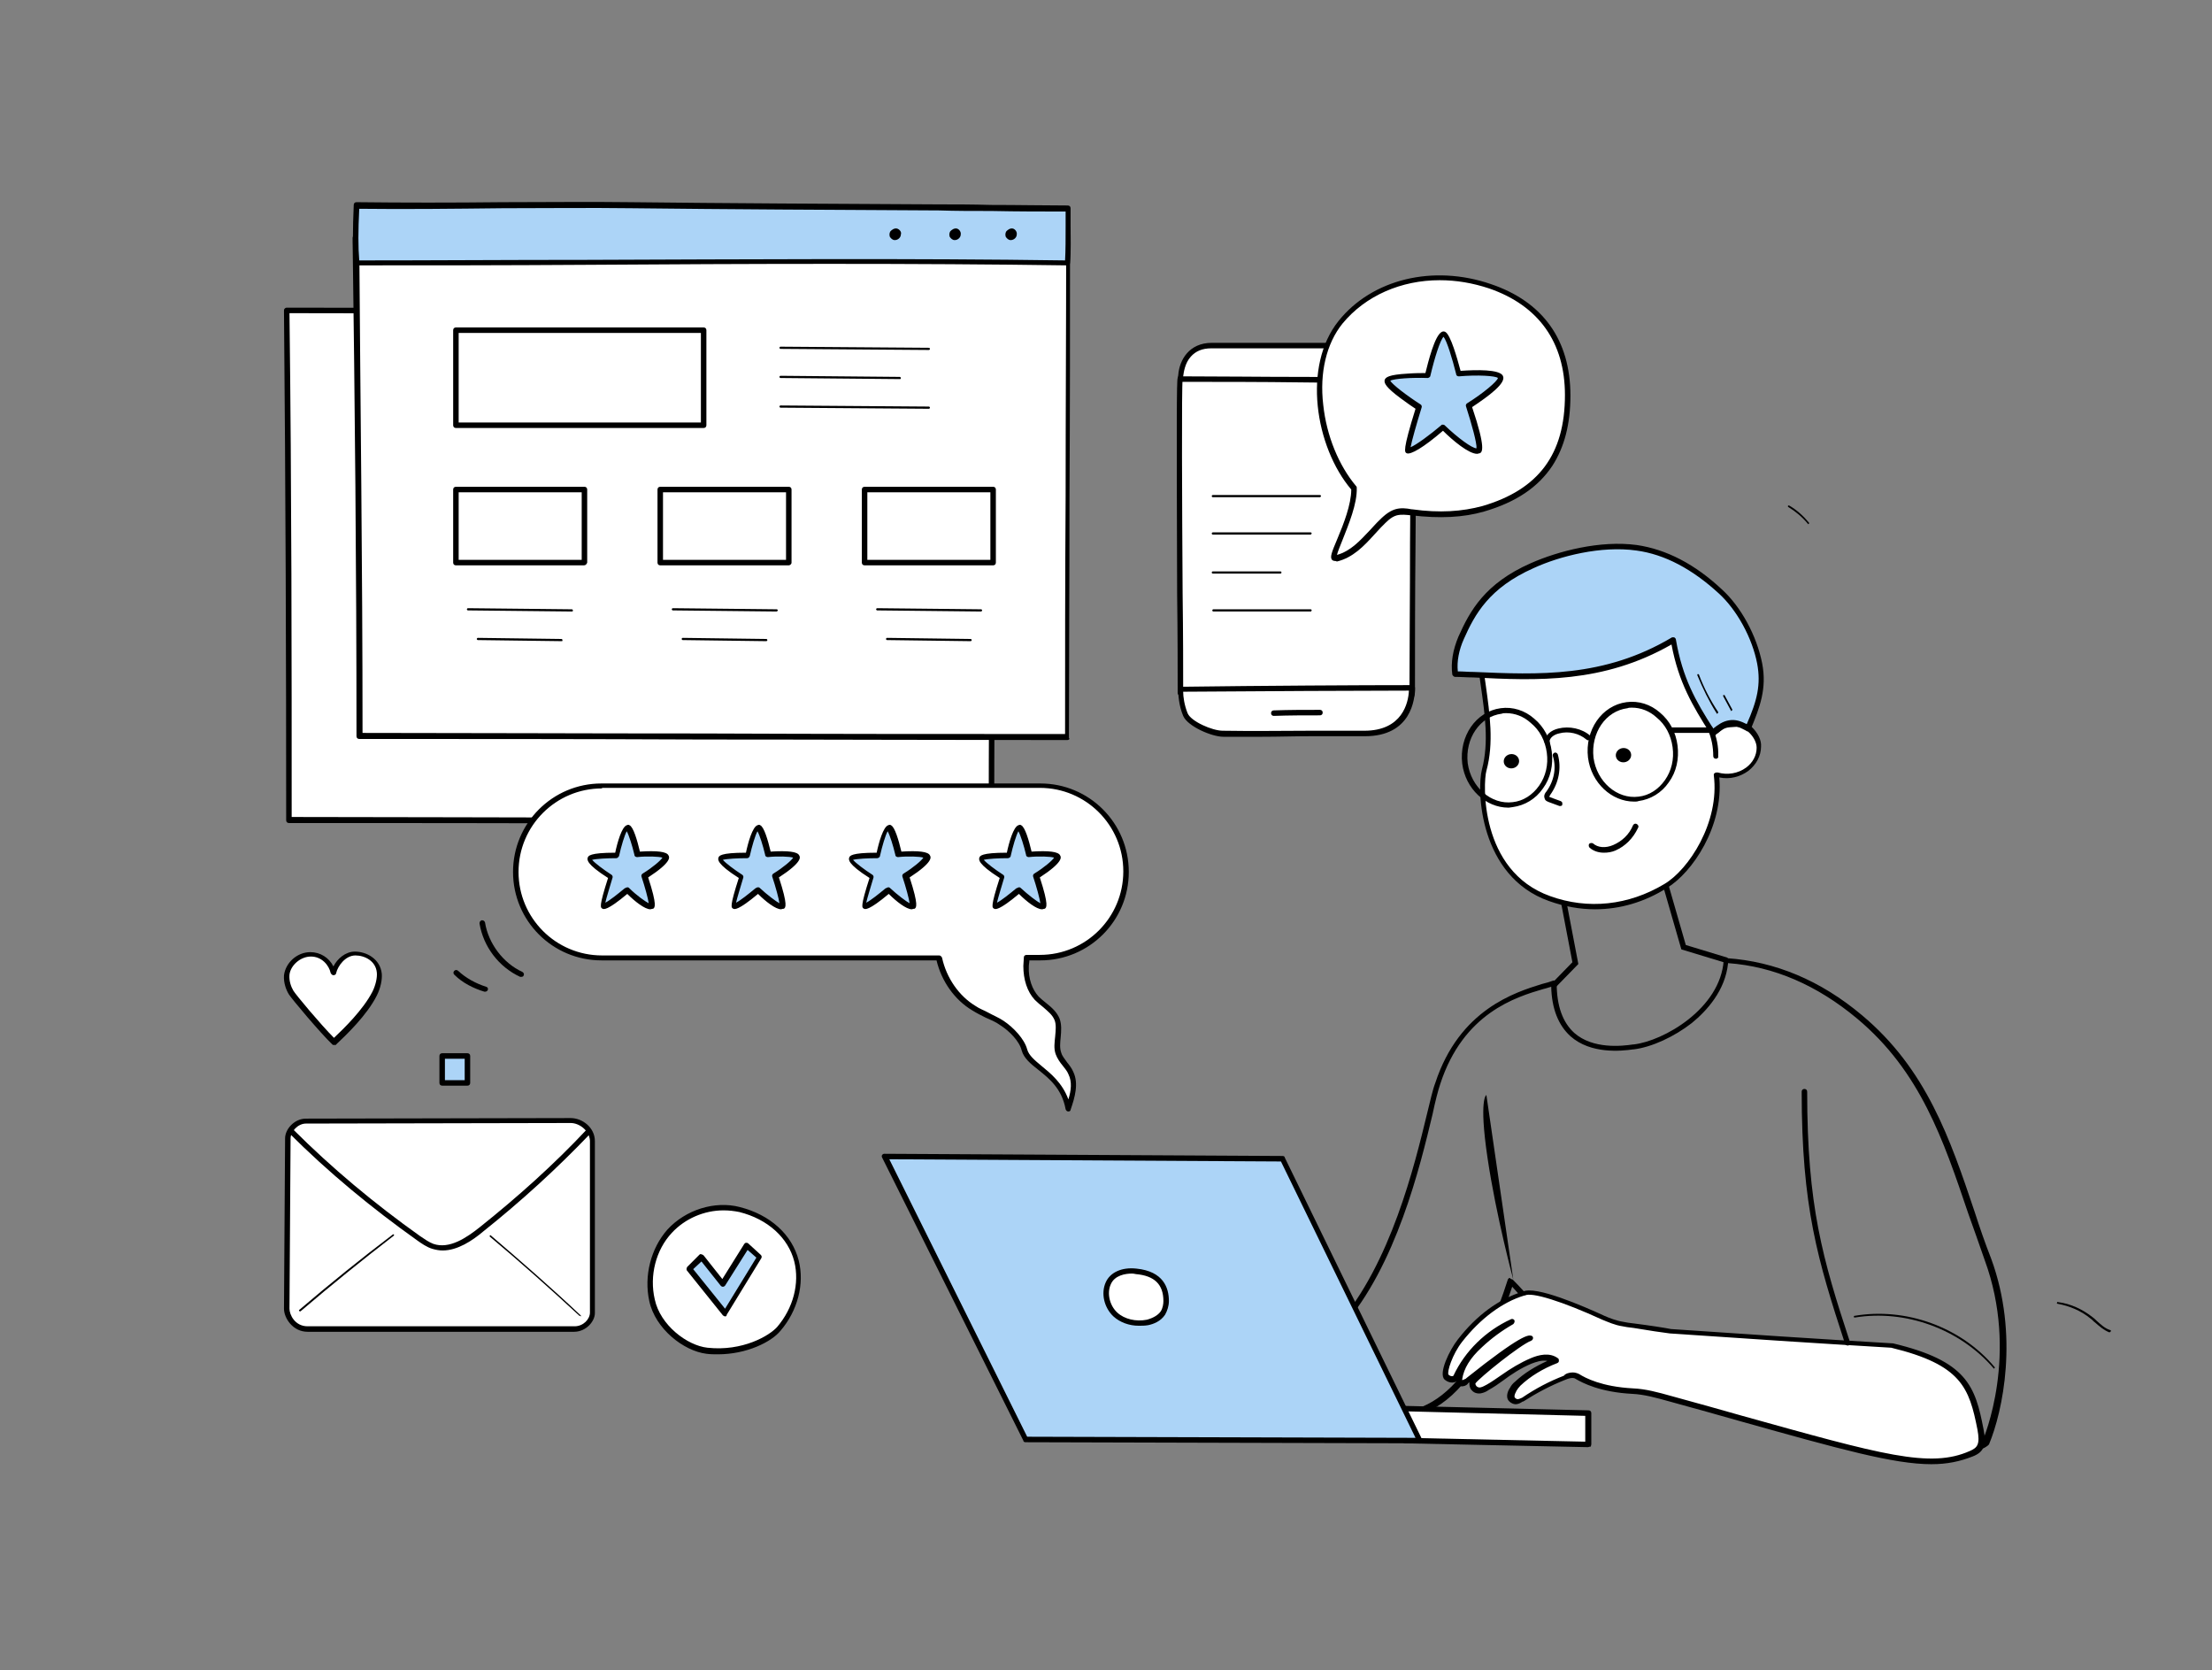 <?xml version="1.0" encoding="utf-8"?>
<!-- Generator: Adobe Illustrator 19.0.0, SVG Export Plug-In . SVG Version: 6.00 Build 0)  -->
<svg version="1.1" id="Layer_1" xmlns="http://www.w3.org/2000/svg" xmlns:xlink="http://www.w3.org/1999/xlink" x="0px" y="0px"
	 viewBox="0 0 402.7 304" style="enable-background:new 0 0 402.7 304;" xml:space="preserve">
<rect x="0" y="0" width="402.7" height="304" fill="#808080" stroke="none"/>
<style type="text/css">
	.st0{fill:#FFFFFF;}
	.st1{fill:#ACD4F7;}
	.st2{fill:none;stroke:#000000;stroke-miterlimit:10;}
</style>
<g>
	<g>
		<g>
			<path class="st0" d="M215,126.1c0-13.3-0.3-56.5,0-57.1c0.4-0.9-0.6-2.5,11.5-3c13.1-0.6,29.9-4.4,30.8,3.2
				c0.3,2.8-0.2,37.4-0.2,56.5c0,3.4-5.9,2.9-9.3,3.4c-2.1,0.3-4.2,0.6-6.3,0.7c-3.2,0.1-6.5-0.3-9.7-0.6
				C226.3,128.5,220.6,128,215,126.1z"/>
			<path d="M240.2,130.3c-2.9,0-5.7-0.3-8.5-0.7c-0.7-0.1-1.3-0.2-2-0.2c-4.9-0.6-9.9-1.1-15-2.8c-0.2-0.1-0.3-0.3-0.3-0.5
				c0-4,0-10.5-0.1-18c-0.1-30.8-0.1-38.9,0.1-39.3c0-0.1,0.1-0.1,0.1-0.2c0.3-1.2,0.7-2.6,11.9-3c3-0.1,6.2-0.4,9.3-0.7
				c11-1,21.3-2,22,4.4c0.2,1.7,0.1,14.7,0,29.6c-0.1,9.5-0.1,19.4-0.1,26.9c0,3.1-4.1,3.4-7.4,3.7c-0.8,0.1-1.6,0.1-2.3,0.2
				c-2.1,0.3-4.2,0.6-6.4,0.7C241.1,130.3,240.7,130.3,240.2,130.3z M215.4,125.8c4.8,1.6,9.7,2.1,14.4,2.7c0.7,0.1,1.3,0.1,2,0.2
				c3.2,0.4,6.4,0.8,9.6,0.6c2.1-0.1,4.2-0.4,6.3-0.7c0.7-0.1,1.5-0.2,2.4-0.2c3.7-0.3,6.5-0.6,6.5-2.7c0-7.5,0.1-17.4,0.1-26.9
				c0.1-14.3,0.2-27.9,0-29.5c-0.6-5.4-10.5-4.5-21-3.5c-3.1,0.3-6.3,0.6-9.3,0.7c-10.5,0.5-10.8,1.7-11,2.3c0,0.1-0.1,0.2-0.1,0.3
				c-0.2,1.4-0.1,23.1,0,39C215.4,115.4,215.4,121.8,215.4,125.8z M215.4,69.2C215.4,69.2,215.4,69.2,215.4,69.2
				C215.4,69.2,215.4,69.2,215.4,69.2z"/>
		</g>
		<g>
			<path class="st0" d="M214.9,69c13.5,0,29.9,0.2,42.3,0.2c0-0.7,0.5-6.3-5.6-6.3c-6.9,0-19.2,0-31.2,0
				C214.9,62.9,214.8,69,214.9,69z"/>
			<path d="M257.3,69.7c-6.1,0-13,0-20.3-0.1c-7.4-0.1-15.2-0.1-22-0.1c0,0-0.1,0-0.1,0c-0.5-0.1-0.5-0.7-0.4-1.2
				c0.2-2.8,2-5.9,6.1-5.9c6.8,0,13.8,0,19.7,0c4.5,0,8.5,0,11.5,0c1.9,0,3.4,0.5,4.4,1.6c1.7,1.7,1.6,4.2,1.6,5c0,0.1,0,0.2,0,0.2
				c0,0.1,0,0.3-0.1,0.4C257.5,69.6,257.4,69.7,257.3,69.7z M215.4,68.5c6.8,0,14.3,0.1,21.6,0.1c7.1,0,13.8,0.1,19.8,0.1
				c0-0.9-0.1-2.8-1.4-4c-0.8-0.8-2.1-1.3-3.7-1.3c-3,0-7,0-11.5,0c-6,0-12.9,0-19.7,0c-1.6,0-2.8,0.5-3.7,1.5
				C215.7,66.1,215.5,67.8,215.4,68.5z"/>
		</g>
		<g>
			<path class="st0" d="M214.9,125.5c0,0.1-0.1,2.4,0.9,4.5c0.8,1.7,4.9,3.5,6.9,3.5c9.4,0.1,16.4,0,25.8,0c7.8,0,8.6-6.1,8.6-8.3
				C247.6,125.2,229.1,125.3,214.9,125.5z"/>
			<path d="M229.7,134.1c-2.2,0-4.6,0-7,0c-2.1,0-6.5-1.9-7.3-3.8c-0.8-1.9-0.9-3.9-0.9-4.7c0-0.1,0-0.3,0.1-0.4
				c0.1-0.1,0.2-0.2,0.3-0.2c14.9-0.2,33.1-0.3,42.2-0.3c0.3,0,0.5,0.2,0.5,0.5c0,2.1-0.7,8.8-9.1,8.8c-3.6,0-6.8,0-9.9,0
				C235.6,134,232.8,134.1,229.7,134.1z M215.4,125.9c0,0.9,0.2,2.4,0.8,3.9c0.6,1.5,4.5,3.2,6.4,3.2c5.9,0.1,10.7,0,15.9,0
				c3.1,0,6.3,0,9.9,0c6.9,0,8-5.1,8.1-7.3C247.4,125.7,230,125.8,215.4,125.9z"/>
		</g>
		<g>
			<path d="M231.9,130.3c-0.3,0-0.5-0.2-0.5-0.5c0-0.3,0.2-0.5,0.5-0.5c2.8-0.1,5.6-0.1,8.4-0.1c0.3,0,0.5,0.2,0.5,0.5
				c0,0.3-0.2,0.5-0.5,0.5C237.5,130.2,234.7,130.2,231.9,130.3C231.9,130.3,231.9,130.3,231.9,130.3z"/>
		</g>
		<g>
			<path d="M240.3,90.5h-19.5c-0.1,0-0.2-0.1-0.2-0.2c0-0.1,0.1-0.2,0.2-0.2h19.5c0.1,0,0.2,0.1,0.2,0.2
				C240.4,90.4,240.4,90.5,240.3,90.5z"/>
		</g>
		<g>
			<path d="M238.6,97.3h-17.8c-0.1,0-0.2-0.1-0.2-0.2c0-0.1,0.1-0.2,0.2-0.2h17.8c0.1,0,0.2,0.1,0.2,0.2
				C238.7,97.2,238.7,97.3,238.6,97.3z"/>
		</g>
		<g>
			<path d="M233.1,104.4h-12.3c-0.1,0-0.2-0.1-0.2-0.2c0-0.1,0.1-0.2,0.2-0.2h12.3c0.1,0,0.2,0.1,0.2,0.2
				C233.3,104.3,233.2,104.4,233.1,104.4z"/>
		</g>
		<g>
			<path d="M238.6,111.3h-17.7c-0.1,0-0.2-0.1-0.2-0.2c0-0.1,0.1-0.2,0.2-0.2h17.7c0.1,0,0.2,0.1,0.2,0.2
				C238.7,111.3,238.7,111.3,238.6,111.3z"/>
		</g>
	</g>
	<g>
		<path class="st0" d="M246.5,88.9c-6.6-7.7-8.8-22.3-2.4-30.3s17.5-9.9,27.1-6.6c10,3.4,14.2,10.8,14.2,19.8
			c0,9.4-3.5,17.1-15.3,20.6c-4.2,1.2-8.7,1.2-13,0.7c-1-0.1-2-0.3-3,0c-1.3,0.4-2.2,1.4-3.2,2.4c-2.3,2.4-4.4,5.3-7.8,6.1
			C241.6,102,246.6,93.9,246.5,88.9z"/>
		<path d="M243,102.1c-0.3,0-0.5-0.2-0.5-0.2c-0.4-0.5-0.1-1.3,1-3.9c1.1-2.6,2.5-6.2,2.5-8.9c-6.6-7.8-8.9-22.5-2.3-30.7
			c6.1-7.6,17.2-10.3,27.7-6.7c9.5,3.2,14.5,10.2,14.5,20.3c0,5.2-1.1,9.4-3.3,12.8c-2.6,3.9-6.6,6.6-12.4,8.3
			c-3.8,1.1-8.1,1.3-13.2,0.7l-0.1,0c-0.9-0.1-1.8-0.2-2.6,0c-1.1,0.3-1.9,1.2-2.7,2l-0.2,0.2c-0.4,0.4-0.8,0.9-1.2,1.3
			c-1.9,2.1-3.9,4.2-6.8,4.9C243.2,102.1,243.1,102.1,243,102.1z M243.3,101.3L243.3,101.3L243.3,101.3z M262.1,51
			c-7,0-13.5,2.8-17.7,7.9c-2.9,3.6-4.2,8.9-3.5,14.8c0.6,5.6,2.8,11,6,14.8c0.1,0.1,0.1,0.2,0.1,0.3c0.1,2.9-1.5,6.7-2.6,9.5
			c-0.4,1-0.9,2.2-1,2.7c2.5-0.7,4.2-2.6,6-4.5c0.4-0.4,0.8-0.9,1.2-1.3l0.2-0.2c0.9-0.9,1.9-1.9,3.2-2.3c1-0.3,2-0.2,3,0l0.1,0
			c5,0.7,9.1,0.4,12.8-0.6c10.2-3,15-9.4,15-20.2c0-9.6-4.8-16.3-13.8-19.4C268.1,51.5,265.1,51,262.1,51z"/>
	</g>
	<g>
		<path class="st1" d="M262.7,60.9c1-0.4,2.8,7.2,2.8,7.2s7-0.6,7.6,0.6c0.6,1.2-5.8,5.2-5.8,5.2s2.6,7.7,1.8,8.1
			c-1.2,0.7-6.4-4.3-6.4-4.3s-5.5,4.7-6.4,4.3c-0.5-0.2,2-7.9,2-7.9s-6.1-3.9-5.7-4.9c0.3-0.9,7.4-0.8,7.4-0.8
			S261.4,61.5,262.7,60.9z"/>
		<path d="M268.9,82.6c-1.5,0-4.4-2.4-6.2-4.2c-3.6,3.1-5.9,4.4-6.6,4.1c-0.4-0.2-0.8-0.4,1.6-8.1c-0.5-0.3-1.6-1.1-2.7-1.9
			c-2.7-2-3.1-2.8-2.9-3.4c0.2-0.4,0.6-0.9,4.2-1.1c1.3-0.1,2.5-0.1,3.2-0.1c0.5-2,1.7-6.9,3-7.5c0,0,0,0,0,0c0.2-0.1,0.4-0.1,0.6,0
			c1,0.5,2.2,4.9,2.8,7.1c2.8-0.2,7.1-0.3,7.7,0.9c0.7,1.3-2.6,3.7-5.6,5.7c2.6,7.7,1.8,8.2,1.4,8.4
			C269.2,82.5,269.1,82.6,268.9,82.6z M262.7,77.3c0.1,0,0.2,0,0.3,0.1c2.4,2.3,5,4.2,5.8,4.2c0.1-0.9-0.9-4.5-1.9-7.6
			c-0.1-0.2,0-0.5,0.2-0.6c2.9-1.8,5.5-4,5.6-4.6c-0.4-0.4-3.7-0.6-7.1-0.3c-0.2,0-0.5-0.1-0.5-0.4c-0.7-2.8-1.7-6.1-2.3-6.8
			c-0.6,0.6-1.6,3.7-2.4,7.1c0,0.2-0.3,0.4-0.5,0.4c0,0,0,0,0,0c-2.8-0.1-6.1,0.1-6.8,0.5c0.4,0.7,3,2.7,5.5,4.3
			c0.2,0.1,0.3,0.4,0.2,0.6c-0.9,2.9-1.8,6.1-2,7.2c1-0.4,3.6-2.3,5.7-4.1C262.4,77.3,262.6,77.3,262.7,77.3z M252.9,69.5
			L252.9,69.5L252.9,69.5z"/>
	</g>
</g>
<g>
	<g>
		<path class="st0" d="M107.8,207.6v31.3c0,1.4-1.5,3-3.3,3l-48.6,0c-2.5,0-3.8-2.3-3.8-3.7l0.2-31c0-1.4,1.5-3.1,3.3-3.1l48.2-0.1
			C105.7,203.9,107.8,205.5,107.8,207.6z"/>
		<path d="M104.5,242.4H56c-2.7,0-4.3-2.5-4.3-4.2l0.2-31c0-1.7,1.7-3.6,3.8-3.6l48.2-0.1c2.1,0,4.4,1.7,4.4,4.2v31.3
			C108.3,240.5,106.7,242.4,104.5,242.4z M103.9,204.4l-48.2,0.1c-1.5,0-2.8,1.5-2.8,2.7l-0.2,31c0,1.1,1,3.2,3.3,3.2h48.6
			c1.6,0,2.8-1.3,2.8-2.5v-31.3C107.3,205.8,105.5,204.4,103.9,204.4z"/>
	</g>
	<g>
		<path d="M80.6,227.6c-0.6,0-1.2-0.1-1.9-0.3c-1-0.3-2-1-2.7-1.5c-8.3-5.9-16.2-12.4-23.4-19.6c-0.2-0.2-0.2-0.5,0-0.7
			c0.2-0.2,0.5-0.2,0.7,0c7.1,7.1,14.9,13.6,23.2,19.5c0.9,0.6,1.6,1.1,2.4,1.4c2.9,1,6-1.1,8.4-3c6.9-5.5,13.5-11.4,19.5-17.8
			c0.2-0.2,0.5-0.2,0.7,0c0.2,0.2,0.2,0.5,0,0.7c-6.1,6.4-12.7,12.4-19.6,17.9C86,225.8,83.3,227.6,80.6,227.6z"/>
	</g>
	<g>
		<path d="M54.6,238.7c0,0-0.1,0-0.1-0.1c-0.1-0.1-0.1-0.2,0-0.2c5.5-4.7,11.2-9.3,17-13.7c0.1-0.1,0.2,0,0.2,0c0.1,0.1,0,0.2,0,0.2
			c-5.7,4.4-11.4,9-16.9,13.7C54.7,238.7,54.6,238.7,54.6,238.7z"/>
	</g>
	<g>
		<path d="M105.6,239.5c0,0-0.1,0-0.1,0c-5.3-4.9-10.8-9.8-16.3-14.4c-0.1-0.1-0.1-0.2,0-0.2c0.1-0.1,0.2-0.1,0.2,0
			c5.5,4.7,11,9.5,16.3,14.5c0.1,0.1,0.1,0.2,0,0.2C105.7,239.5,105.7,239.5,105.6,239.5z"/>
	</g>
</g>
<g>
	<path class="st0" d="M269.8,122.8c0.8,5.7,1.9,11.7,0.4,17.4c-0.8,3.1-0.7,18.9,11.9,23.4c6.7,2.4,14.3,1.9,21.2-2.3
		c4.7-2.8,10.3-11.6,9.2-20.3c3.9,1.1,7.7-1.5,7.7-5c0-2-2.2-4.5-4.5-4.4c-1.8,0.1-2,0.1-3.4,1.2c-0.9-4.1-1.5-8.2-1.4-13
		c-4.4-4.8-11.4-7.3-18.4-8.3c-2.3-0.3-4.7-0.6-7.1-0.3C278.7,112,269,116.9,269.8,122.8z"/>
	<path d="M290.4,165.5c-2.8,0-5.6-0.5-8.4-1.5c-12.7-4.5-13.2-20.2-12.2-24c1.3-4.9,0.5-10.1-0.2-15.1c-0.1-0.7-0.2-1.4-0.3-2.1l0,0
		c-0.2-1.7,0.3-3.3,1.5-4.9c3-3.9,9.7-6.7,14.5-7.3c2.6-0.3,5.2,0,7.2,0.3c5.8,0.9,13.8,3.1,18.7,8.5c0.1,0.1,0.1,0.2,0.1,0.3
		c-0.1,4,0.3,7.9,1.3,12.1c1-0.7,1.4-0.7,3-0.8c1.2-0.1,2.4,0.5,3.4,1.4c1,1,1.7,2.3,1.6,3.5c0,1.7-0.9,3.3-2.3,4.4
		c-1.5,1.1-3.4,1.6-5.3,1.2c0.8,8.9-4.9,17.3-9.5,20.1C299.4,164.2,294.9,165.5,290.4,165.5z M287.7,111.5c-0.7,0-1.5,0-2.3,0.1
		c-4.6,0.6-11,3.2-13.9,6.9c-1.1,1.4-1.5,2.8-1.3,4.2c0.1,0.7,0.2,1.4,0.3,2.1c0.7,5.1,1.5,10.4,0.1,15.5
		c-0.6,2.1-1.3,18.2,11.6,22.8c6.9,2.5,14.3,1.7,20.8-2.2c4.4-2.6,10.1-11.2,9-19.8c0-0.2,0-0.3,0.2-0.4c0.1-0.1,0.3-0.1,0.5-0.1
		c1.8,0.5,3.7,0.2,5.2-0.9c1.2-0.9,1.9-2.2,1.9-3.6c0-0.9-0.5-1.9-1.3-2.7c-0.8-0.8-1.8-1.2-2.6-1.1c-1.7,0.1-1.9,0.1-3.1,1.1
		c-0.1,0.1-0.3,0.1-0.5,0.1c-0.2-0.1-0.3-0.2-0.3-0.4c-1-4.5-1.5-8.6-1.4-12.9c-4.8-5.1-12.4-7.2-18-8
		C291.1,111.7,289.5,111.5,287.7,111.5z"/>
</g>
<g>
	<path d="M297.5,145.9c-4.1,0-7.8-3.4-8.4-8c-0.6-5,2.5-9.5,7-10.1c2.2-0.3,4.4,0.4,6.1,1.9c1.8,1.5,2.9,3.6,3.2,6l0,0
		c0.3,2.4-0.2,4.8-1.6,6.7c-1.3,1.9-3.3,3.1-5.5,3.4C298.1,145.9,297.8,145.9,297.5,145.9z M297.1,128.8c-0.3,0-0.6,0-0.8,0.1
		c-4,0.5-6.7,4.5-6.2,9c0.6,4.4,4.3,7.6,8.2,7.1c1.9-0.2,3.6-1.3,4.8-3c1.2-1.7,1.7-3.8,1.4-6l0,0c-0.3-2.2-1.3-4.1-2.9-5.4
		C300.3,129.4,298.7,128.8,297.1,128.8z"/>
</g>
<g>
	<path d="M274.6,147c-4.1,0-7.8-3.4-8.4-8c-0.6-5,2.5-9.5,7-10.1c2.2-0.3,4.4,0.4,6.1,1.9c1.8,1.5,2.9,3.6,3.2,6
		c0.3,2.4-0.2,4.8-1.6,6.7c-1.3,1.9-3.3,3.1-5.5,3.4C275.2,146.9,274.9,147,274.6,147z M274.2,129.8c-0.3,0-0.6,0-0.8,0.1
		c-4,0.5-6.7,4.5-6.2,9c0.6,4.4,4.3,7.6,8.2,7.1c1.9-0.2,3.6-1.3,4.8-3c1.2-1.7,1.7-3.8,1.4-6l0,0c-0.3-2.2-1.3-4.1-2.9-5.4
		C277.4,130.4,275.8,129.8,274.2,129.8z"/>
</g>
<g>
	<path class="st1" d="M311.8,133.3c-3.7-5.7-6-9.9-7.2-16.9c-13.7,8.1-26.6,6.7-39.7,6.2c-0.3-2.2,0.2-4.5,1.1-6.6
		c2.3-5.2,5.1-9.6,13-13.2c5.5-2.5,13-4.1,19-3.2c6,0.9,11.1,4.1,15.3,7.9c3.3,3.1,6.1,8.1,7.1,13.1c0.8,4.3-0.2,7.4-2.1,11.8
		c-1.1-0.6-2.1-1.2-3.3-0.9C313.7,131.7,312.9,132.4,311.8,133.3z"/>
	<path d="M311.8,133.8C311.8,133.8,311.8,133.8,311.8,133.8c-0.2,0-0.3-0.1-0.4-0.2c-3.3-5.2-5.8-9.4-7.1-16.3
		c-12.4,7.1-24.4,6.6-36.1,6c-1.1,0-2.2-0.1-3.3-0.1c-0.2,0-0.4-0.2-0.5-0.4c-0.3-2.2,0.1-4.5,1.1-6.9c2.1-4.7,4.8-9.7,13.2-13.4
		c5-2.2,12.6-4.2,19.3-3.3c5.4,0.8,10.6,3.5,15.5,8.1c3.5,3.2,6.3,8.4,7.3,13.4c0.9,4.6-0.4,8-2.1,12.1c-0.1,0.1-0.2,0.2-0.3,0.3
		c-0.1,0-0.3,0-0.4,0l-0.1-0.1c-1-0.5-1.8-1-2.9-0.8c-1.2,0.2-1.9,0.8-2.8,1.7C312.1,133.8,312,133.8,311.8,133.8z M304.6,116
		c0.1,0,0.1,0,0.2,0c0.1,0.1,0.3,0.2,0.3,0.4c1.2,7,3.6,11.2,6.8,16.2c0.9-0.7,1.7-1.3,2.9-1.5c1.2-0.2,2.2,0.2,3.2,0.7
		c1.9-4.3,2.6-7.2,1.9-11c-0.9-4.7-3.7-9.8-7-12.8c-4.8-4.4-9.8-7.1-15-7.8c-6.4-0.9-13.9,1-18.7,3.2c-8.1,3.6-10.7,8.4-12.7,12.9
		c-0.9,2-1.3,4.1-1.1,5.9c1,0,1.9,0.1,2.9,0.1c11.7,0.5,23.7,1.1,36.1-6.3C304.5,116,304.5,116,304.6,116z"/>
</g>
<g>
	<path d="M292,155.2c-1,0-1.9-0.3-2.6-0.9c-0.2-0.2-0.2-0.5-0.1-0.7c0.2-0.2,0.5-0.2,0.7-0.1c0.9,0.8,2.3,0.9,3.7,0.3
		c1.6-0.7,2.9-1.9,3.6-3.6c0.1-0.2,0.4-0.4,0.7-0.2c0.2,0.1,0.4,0.4,0.2,0.7c-0.9,1.9-2.3,3.3-4.1,4.1
		C293.4,155.1,292.7,155.2,292,155.2z"/>
</g>
<g>
	<ellipse transform="matrix(0.992 -0.128 0.128 0.992 -15.164 38.973)" cx="295.5" cy="137.4" rx="1.4" ry="1.3"/>
</g>
<g>
	<ellipse transform="matrix(0.992 -0.128 0.128 0.992 -15.469 36.372)" cx="275.1" cy="138.5" rx="1.4" ry="1.3"/>
</g>
<g>
	<path d="M284.1,146.7c-0.1,0-0.1,0-0.2,0l-1.9-0.7c-0.2-0.1-0.7-0.2-0.8-0.7c-0.2-0.5,0.1-1,0.3-1.2c1.4-1.9,1.9-4.3,1.2-6.5
		c-0.1-0.3,0.1-0.5,0.3-0.6c0.3-0.1,0.5,0.1,0.6,0.3c0.7,2.5,0.2,5.2-1.4,7.4c0,0.1-0.1,0.2-0.2,0.3c0,0,0.1,0,0.2,0.1l1.9,0.7
		c0.3,0.1,0.4,0.4,0.3,0.6C284.5,146.5,284.3,146.7,284.1,146.7z"/>
</g>
<g>
	<path d="M281.7,135.6c-0.3,0-0.5-0.2-0.5-0.5c0-1.3,1.2-2.2,2.5-2.5c2-0.5,4.3,0,5.8,1.3c0.2,0.2,0.2,0.5,0,0.7
		c-0.2,0.2-0.5,0.2-0.7,0c-1.3-1.1-3.2-1.6-5-1.1c-0.9,0.2-1.7,0.8-1.7,1.5C282.2,135.3,282,135.6,281.7,135.6
		C281.7,135.6,281.7,135.6,281.7,135.6z"/>
</g>
<g>
	<path d="M304.5,133.4c-0.3,0-0.5-0.2-0.5-0.5c0-0.3,0.2-0.5,0.5-0.5l6.7,0c0.3,0,0.5,0.2,0.5,0.5c0,0.3-0.2,0.5-0.5,0.5
		L304.5,133.4C304.5,133.4,304.5,133.4,304.5,133.4z"/>
</g>
<g>
	<path d="M312.4,138.1C312.4,138.1,312.4,138.1,312.4,138.1c-0.3,0-0.5-0.2-0.5-0.5c0-1.6-0.3-3.3-1-4.8c-0.1-0.3,0-0.5,0.3-0.6
		c0.3-0.1,0.5,0,0.6,0.3c0.7,1.6,1.1,3.4,1,5.2C312.9,137.8,312.7,138.1,312.4,138.1z"/>
</g>
<g>
	<g>
		<path d="M359.2,264.1c-0.1,0-0.2,0-0.3,0c-9.4-1.7-56.9-10.4-71.5-18.2c-3.5-1.9-6-4.8-8.7-7.9c-1.1-1.2-2.2-2.5-3.4-3.8
			c-3.8,11.5-8.4,18.7-14,22c-5,2.9-9.7,2.2-13.5,1.7c-0.3,0-0.5-0.1-0.7-0.1c-4-0.6-6.6-4.9-9.1-9.1c-2.1-3.5-4.2-7.1-7.1-8.4
			c-3.1-1.3-6.1-4.3-5.8-8c0.3-3.6,3.3-6.4,9.3-8.5c0.4-0.2,0.9-0.1,1.3,0.1c1.9,0.9,3.3,5.6,4.7,10c0.9,3,2.2,7.1,3,7.3
			c0.1,0,0.2-0.1,0.2-0.2c9.6-11.1,13.9-28.8,16.2-38.3c0.6-2.4,1-4.3,1.5-5.6c4.4-13.4,14.6-16.5,19.4-18c0.8-0.2,1.5-0.4,2-0.6
			c0.2-0.1,0.3,0,0.5,0.1c0.1,0.1,0.2,0.2,0.2,0.4c0,4.1,1.1,7.1,3.2,9c3.4,3,8.7,2.4,10.7,2.1l0.1,0c5.4-0.6,15.8-6.5,16.4-15.3
			c0-0.1,0.1-0.3,0.2-0.3c0.1-0.1,0.2-0.1,0.4-0.1c8.7,0.6,17,4,24.6,10.4c11.7,9.8,16,22.4,20.5,35.8c0.9,2.8,1.9,5.7,3,8.5l0,0
			c5.1,13.9,2.1,27.8-0.4,33.8C361.6,263.5,360.1,264.1,359.2,264.1z M275.1,232.8c0.1,0,0.3,0.1,0.3,0.1c1.5,1.5,2.8,3,4,4.4
			c2.6,3,5,5.8,8.4,7.6c14.5,7.8,61.9,16.5,71.2,18.1c0.5,0.1,1.7-0.4,1.9-0.7c0.3-0.6,6.7-15.9,0.4-33l0,0c-1-2.9-2-5.7-3-8.5
			c-4.5-13.3-8.7-25.8-20.2-35.4c-7.3-6.1-15.2-9.5-23.5-10.1c-0.5,5-3.9,8.7-6.6,10.9c-3.2,2.5-7.3,4.4-10.6,4.8l-0.1,0
			c-2.1,0.3-7.7,0.9-11.4-2.4c-2.2-2-3.4-5-3.5-9c-0.4,0.1-0.9,0.3-1.4,0.4c-5.1,1.5-14.6,4.4-18.8,17.3c-0.4,1.2-0.9,3.1-1.4,5.5
			c-2.3,9.6-6.6,27.5-16.4,38.7c-0.4,0.5-0.9,0.5-1.2,0.5c-1.3-0.3-2.3-3.1-3.8-7.9c-1.2-3.9-2.7-8.7-4.2-9.5
			c-0.2-0.1-0.4-0.1-0.6,0c-5.6,2-8.4,4.5-8.6,7.6c-0.2,3.2,2.6,5.9,5.2,7c3.2,1.4,5.4,5.1,7.6,8.8c2.5,4.2,4.8,8.1,8.4,8.6
			c0.2,0,0.5,0.1,0.7,0.1c7.2,1.1,18.2,2.6,26.6-23.8c0.1-0.2,0.2-0.3,0.4-0.3C275,232.8,275.1,232.8,275.1,232.8z"/>
	</g>
</g>
<g>
	<path class="st0" d="M255.8,262.2c11.1,0.2,22.2,0.5,33.3,0.7l0-5.7l-37.1-0.9L255.8,262.2z"/>
	<path d="M289.1,263.4C289.1,263.4,289.1,263.4,289.1,263.4l-33.3-0.7c-0.2,0-0.3-0.1-0.4-0.2l-3.7-5.9c-0.1-0.2-0.1-0.3,0-0.5
		c0.1-0.2,0.3-0.3,0.4-0.3l37.1,0.9c0.3,0,0.5,0.2,0.5,0.5l0,5.7c0,0.1-0.1,0.3-0.1,0.4C289.3,263.3,289.2,263.4,289.1,263.4z
		 M256,261.7l32.6,0.7l0-4.7l-35.7-0.9L256,261.7z"/>
</g>
<g>
	<path class="st0" d="M344.4,244.9c-13.4-0.7-26.9-1.7-40.3-2.6c-1.2-0.2-7.2-1.1-8.7-1.3c-1.3-0.2-2.4-0.6-3.6-1.2
		c-4-1.8-12.6-5.5-14.5-4.4c-4.4,1.3-8.4,4.5-11.6,8.5c-1.8,2.3-3.2,6-2.5,6.7c0.5,0.4,1.2,0.6,1.7,0.2c2.1-4.5,5.8-8.1,10.3-10.2
		c-2.1,1.2-4,2.6-5.8,4.2c-1.8,1.7-3.4,3.7-3.8,6.1c0,0.2-0.1,0.4,0,0.6c0.2,0.4,0.9,0.2,1.2-0.1c0.7-0.6,9.9-8,11.6-7.8
		c-2.3,0.9-10.4,7.5-10.5,8.2c0,0.3,0,0.7,0.3,1c0.3,0.4,0.8,0.5,1.3,0.4c0.5-0.1,0.9-0.3,1.3-0.5c2.6-1.6,5-3.6,7.9-4.8
		c1.4-0.6,3.2-0.9,4.4-0.1c-2.5,1-4.9,2.4-6.9,4.2c-0.3,0.3-0.6,0.6-0.8,1c-0.3,0.6-0.7,1.4-0.2,1.8c0.7,0.8,1.3,0.4,1.9,0
		c2.4-1.6,4.9-2.9,7.5-4c0.8-0.3,1.8-0.6,2.5-0.1c0.6,0.4,3.7,2.3,10,2.6c2.2,0.1,4.2,0.7,6.9,1.4c35.5,9.8,46.1,13.7,54.7,10
		c1.7-0.7,2.3-1.6,1.7-4.5C359,252.4,357.6,248,344.4,244.9z"/>
	<path d="M351.6,266.5c-6.8,0-16.5-2.7-34.7-7.8c-3.8-1.1-8.2-2.3-12.9-3.6c-2.5-0.7-4.7-1.3-6.8-1.4c-5.9-0.3-9.1-2-10.3-2.7
		c-0.5-0.4-1.4-0.1-2.1,0.2c-2.5,1-5,2.3-7.5,3.9l-0.1,0c-0.6,0.4-1.5,0.9-2.5-0.1c-0.7-0.8-0.1-2,0.2-2.4c0.2-0.4,0.5-0.8,0.9-1.1
		c1.7-1.6,3.7-2.8,5.9-3.8c-1-0.2-2.1,0.2-2.9,0.5c-1.9,0.8-3.6,1.9-5.2,3.1c-0.8,0.6-1.7,1.2-2.6,1.7c-0.4,0.3-0.9,0.5-1.4,0.6
		c-0.7,0.1-1.3-0.1-1.7-0.6c-0.3-0.3-0.4-0.8-0.4-1.3c0-0.1,0.1-0.2,0.2-0.3c-0.1,0.1-0.1,0.1-0.2,0.2c-0.2,0.1-0.3,0.2-0.3,0.3
		c-0.3,0.3-0.8,0.5-1.3,0.4c-0.3,0-0.5-0.2-0.6-0.4c-0.1-0.2-0.1-0.3-0.1-0.5c-0.6,0.4-1.5,0.3-2.2-0.3c-1.2-1.1,0.9-5.4,2.4-7.3
		c3.4-4.4,7.5-7.4,11.8-8.7c2.3-1.2,11.2,2.7,14.9,4.4c0.9,0.4,2.2,0.9,3.5,1.1c0.4,0.1,1.1,0.2,2,0.3c2.4,0.3,5.7,0.8,6.6,1
		c13.1,0.9,26.7,1.8,40.3,2.6c0,0,0.1,0,0.1,0c13.5,3.2,15,7.8,16.5,15.6c0.6,2.9,0.1,4.2-2,5C356.8,266,354.5,266.5,351.6,266.5z
		 M286.3,249.8c0.4,0,0.8,0.1,1.2,0.3c1.1,0.7,4.1,2.3,9.8,2.6c2.3,0.1,4.5,0.7,7,1.4c4.7,1.3,9.1,2.5,12.9,3.6
		c25.5,7.1,34.2,9.6,41.4,6.4c1.4-0.6,1.9-1.2,1.4-3.9c-1.5-7.6-2.9-11.8-15.7-14.9c-13.6-0.8-27.1-1.7-40.3-2.6c0,0,0,0,0,0
		c-0.9-0.1-4.3-0.6-6.6-1c-0.9-0.1-1.6-0.2-2-0.3c-1.4-0.2-2.7-0.8-3.7-1.2c-7.2-3.3-12.9-5.1-14.1-4.4c0,0-0.1,0-0.1,0
		c-4,1.2-8,4.2-11.3,8.4c-1.8,2.3-2.8,5.5-2.5,6c0.2,0.2,0.6,0.4,0.9,0.2c2.1-4.5,5.9-8.2,10.5-10.3c0.2-0.1,0.5,0,0.6,0.2
		c0.1,0.2,0,0.5-0.2,0.7c-2.1,1.2-4,2.6-5.7,4.2c-2.2,2-3.3,3.9-3.6,5.8c0,0.1,0,0.2,0,0.2c0.1,0,0.3-0.1,0.5-0.2
		c0.1,0,0.2-0.1,0.3-0.2c9.9-7.9,11.2-7.8,11.7-7.7c0.2,0,0.4,0.2,0.4,0.4c0,0.2-0.1,0.4-0.3,0.5c-2.1,0.8-9.5,6.8-10.2,7.8
		c0,0.2,0.1,0.4,0.2,0.5c0.2,0.2,0.5,0.3,0.8,0.2c0.4-0.1,0.7-0.3,1.1-0.5c0.9-0.5,1.7-1.1,2.6-1.7c1.7-1.2,3.5-2.3,5.4-3.1
		c1.4-0.6,3.4-1.1,4.9,0c0.2,0.1,0.2,0.3,0.2,0.5c0,0.2-0.1,0.3-0.3,0.4c-2.6,1-4.9,2.4-6.7,4.1c-0.3,0.3-0.5,0.6-0.7,0.9
		c-0.5,0.9-0.4,1.2-0.3,1.3c0.4,0.4,0.6,0.3,1.3,0l0,0c2.5-1.7,5-3,7.6-4C285,250,285.7,249.8,286.3,249.8z M268.5,251.8
		L268.5,251.8L268.5,251.8z"/>
</g>
<g>
	<g>
		<polygon class="st1" points="161.1,210.5 233.5,210.9 258.5,262.2 186.7,262 		"/>
		<path d="M258.5,262.7C258.5,262.7,258.5,262.7,258.5,262.7l-71.8-0.2c-0.2,0-0.4-0.1-0.4-0.3l-25.7-51.5c-0.1-0.2-0.1-0.3,0-0.5
			c0.1-0.1,0.2-0.2,0.4-0.2c0,0,0,0,0,0l72.5,0.4c0.2,0,0.4,0.1,0.4,0.3l25,51.3c0.1,0.2,0.1,0.3,0,0.5
			C258.8,262.6,258.7,262.7,258.5,262.7z M187,261.5l70.7,0.2l-24.5-50.3l-71.3-0.4L187,261.5z"/>
	</g>
	<g>
		<path class="st0" d="M206.9,231.4c-2.1-0.2-4.3,0.3-5.1,2.2c-0.8,1.9-0.2,4.3,1.3,5.6c1.5,1.4,3.8,1.8,5.8,1.4
			c1.1-0.2,2.2-0.8,2.8-1.7c0.4-0.6,0.6-1.4,0.6-2.2C212.3,234.2,211.2,231.8,206.9,231.4z"/>
		<path d="M207.3,241.3c-1.7,0-3.4-0.6-4.6-1.7c-1.7-1.6-2.3-4.2-1.4-6.2c0.8-1.8,2.9-2.8,5.6-2.5l0,0c4.9,0.5,5.9,3.5,5.9,5.9
			c0,0.9-0.3,1.8-0.7,2.5c-0.8,1.2-2.1,1.7-3.1,1.9C208.4,241.3,207.9,241.3,207.3,241.3z M206.1,231.8c-1.2,0-3.2,0.3-3.9,2
			c-0.7,1.6-0.2,3.8,1.2,5.1c1.3,1.2,3.4,1.7,5.4,1.3c1.1-0.3,2-0.8,2.5-1.5c0.4-0.6,0.5-1.4,0.5-1.9c0-3-1.6-4.6-5-4.9l0,0
			C206.7,231.9,206.4,231.8,206.1,231.8z"/>
	</g>
</g>
<g>
	<path d="M336.4,244.9c-0.2,0-0.4-0.1-0.5-0.3c-5-15.3-7.9-24.9-7.9-45.9c0-0.3,0.2-0.5,0.5-0.5c0.3,0,0.5,0.2,0.5,0.5
		c0,20.8,2.8,30.4,7.8,45.6c0.1,0.3-0.1,0.5-0.3,0.6C336.5,244.9,336.4,244.9,336.4,244.9z"/>
</g>
<g>
	<path d="M329.2,95.4c0,0-0.1,0-0.1-0.1c-1-1.2-2.2-2.2-3.5-3c-0.1,0-0.1-0.1-0.1-0.2c0-0.1,0.1-0.1,0.2-0.1
		c1.4,0.8,2.6,1.9,3.6,3.1c0.1,0.1,0.1,0.2,0,0.2C329.2,95.4,329.2,95.4,329.2,95.4z"/>
</g>
<g>
	<path d="M312.6,129.9c-0.1,0-0.1,0-0.1-0.1c-1.4-2.2-2.5-4.5-3.5-6.9c0-0.1,0-0.2,0.1-0.2c0.1,0,0.2,0,0.2,0.1
		c0.9,2.4,2.1,4.7,3.5,6.8C312.8,129.7,312.8,129.8,312.6,129.9C312.7,129.9,312.6,129.9,312.6,129.9z"/>
</g>
<g>
	<path d="M315.2,129.4c-0.1,0-0.1,0-0.1-0.1l-1.4-2.6c0-0.1,0-0.2,0.1-0.2c0.1,0,0.2,0,0.2,0.1l1.4,2.6
		C315.4,129.2,315.3,129.3,315.2,129.4C315.2,129.4,315.2,129.4,315.2,129.4z"/>
</g>
<g>
	<path d="M363,249.1c0,0-0.1,0-0.1-0.1c-6.1-7.1-16-10.7-25.2-9.2c-0.1,0-0.2,0-0.2-0.1c0-0.1,0-0.2,0.1-0.2
		c9.3-1.6,19.4,2,25.5,9.3c0.1,0.1,0.1,0.2,0,0.2C363.1,249,363,249.1,363,249.1z"/>
</g>
<g>
	<path d="M384,242.5C384,242.5,384,242.5,384,242.5c-1-0.4-1.8-1.1-2.6-1.8c-0.3-0.2-0.5-0.5-0.8-0.7c-1.7-1.4-3.8-2.3-6-2.7
		c-0.1,0-0.2-0.1-0.1-0.2c0-0.1,0.1-0.2,0.2-0.1c2.3,0.3,4.4,1.3,6.2,2.7c0.3,0.2,0.6,0.5,0.8,0.7c0.8,0.7,1.5,1.4,2.5,1.7
		c0.1,0,0.1,0.1,0.1,0.2C384.2,242.4,384.1,242.5,384,242.5z"/>
</g>
<g>
	<rect x="80.5" y="192.2" class="st1" width="4.6" height="4.9"/>
	<path d="M85.1,197.6h-4.6c-0.3,0-0.5-0.2-0.5-0.5v-4.9c0-0.3,0.2-0.5,0.5-0.5h4.6c0.3,0,0.5,0.2,0.5,0.5v4.9
		C85.6,197.4,85.4,197.6,85.1,197.6z M81,196.6h3.6v-3.9H81V196.6z"/>
</g>
<g>
	<g>
		<path class="st0" d="M180.5,149.5c0-29,0.4-61.6,0.4-92.6c-45.7,0-89.1-0.4-128.7-0.4c0.3,30.9,0.4,60.4,0.4,92.7
			C90.4,149.2,140.5,149.5,180.5,149.5z"/>
		<path d="M180.5,150c-20.3,0-43.4-0.1-65.8-0.1c-22.4-0.1-43.5-0.1-62.1-0.1c-0.3,0-0.5-0.2-0.5-0.5c0-28.7-0.1-59.7-0.4-92.7
			c0-0.1,0-0.3,0.1-0.4C52,56,52.1,56,52.2,56c19.1,0,38.9,0.1,59.8,0.2c22.3,0.1,45.3,0.2,68.9,0.2c0.3,0,0.5,0.2,0.5,0.5
			c0,15.7-0.1,32-0.2,47.8c-0.1,15.7-0.2,30.5-0.2,44.8C181,149.7,180.8,150,180.5,150z M53.1,148.7c18.5,0,39.4,0.1,61.6,0.1
			c22.2,0.1,45.1,0.1,65.3,0.1c0-14.1,0.1-28.8,0.2-44.3c0.1-15.6,0.2-31.7,0.2-47.3c-23.5,0-46.3-0.1-68.4-0.2
			C91.3,57.1,71.7,57,52.7,57C53.1,89.6,53.1,120.3,53.1,148.7z"/>
	</g>
	<g>
		<path class="st0" d="M194.3,134.2c0-27.9,0.1-60.7,0.1-90.5c-46,0-89.8-0.4-129.7-0.4c0.3,29.7,0.7,59.6,0.7,90.6
			C103.5,133.9,154,134.2,194.3,134.2z"/>
		<path d="M194.3,134.7c-20.5,0-43.8-0.1-66.3-0.1c-22.5-0.1-43.8-0.1-62.6-0.1c-0.3,0-0.5-0.2-0.5-0.5c0-30.7-0.3-60.8-0.7-89.8
			l0-0.8c0-0.1,0-0.3,0.1-0.4c0.1-0.1,0.2-0.1,0.4-0.1c19.2,0,39.2,0.1,60.2,0.2c22.4,0.1,45.6,0.2,69.4,0.2c0.3,0,0.5,0.2,0.5,0.5
			c0,15.1,0,31.2-0.1,46.7c0,15.5-0.1,30.1-0.1,43.8C194.8,134.5,194.6,134.7,194.3,134.7z M66,133.4c18.6,0,39.7,0.1,62.1,0.1
			c22.3,0.1,45.4,0.1,65.8,0.1c0-13.6,0-28,0.1-43.3c0-15.4,0.1-31.2,0.1-46.2c-23.6,0-46.7-0.1-69-0.2c-20.9-0.1-40.7-0.2-59.7-0.2
			l0,0.3C65.6,73,66,102.9,66,133.4z"/>
	</g>
	<g>
		<path class="st1" d="M171,37.9c-18.7-0.1-37.4-0.2-56.1-0.4c-15.8-0.1-34.1,0.2-50,0c-0.2,4.3-0.2,7.7,0,10.4
			c40.7,0,88.5-0.6,129.4,0c0.2-2.7,0.1-6.5,0.1-9.9C187.5,38,177.9,37.9,171,37.9z"/>
		<path d="M64.9,48.3c-0.3,0-0.5-0.2-0.5-0.5c-0.2-2.7-0.2-6,0-10.5c0-0.3,0.2-0.5,0.5-0.5c0,0,0,0,0,0c8.4,0.1,17.6,0.1,26.5,0
			c7.9,0,16-0.1,23.4,0c17.3,0.2,36.9,0.3,56.1,0.4c2.8,0,6.1,0,9.5,0.1c4.9,0,9.9,0.1,14,0.1c0.3,0,0.5,0.2,0.5,0.5c0,1,0,2,0,3
			c0,2.4,0.1,4.9-0.1,6.9c0,0.3-0.2,0.5-0.5,0.5c0,0,0,0,0,0c-27.5-0.4-58.1-0.3-87.7-0.1C92,48.3,78.2,48.3,64.9,48.3z M65.4,38
			c-0.2,4-0.2,7,0,9.4c13.1,0,26.8-0.1,41.2-0.1c29.4-0.1,59.8-0.3,87.3,0.1c0.1-1.8,0.1-4.1,0.1-6.3c0-0.9,0-1.7,0-2.6
			c-4,0-8.8,0-13.5-0.1c-3.4,0-6.6,0-9.5-0.1h0c-19.2-0.1-38.8-0.2-56.1-0.4c-7.4-0.1-15.6,0-23.4,0C82.7,38,73.7,38.1,65.4,38z"/>
	</g>
	<g>
		<g>
			<path d="M184.4,41.6c-0.5-0.1-0.9,0.2-1.2,0.5c-0.2,0.3-0.2,0.7-0.1,1c0.2,0.3,0.5,0.6,0.9,0.6c0.6,0,1.1-0.5,1.1-1
				C185.2,42.2,184.8,41.7,184.4,41.6z"/>
		</g>
		<g>
			<path d="M174.2,41.6c-0.5-0.1-0.9,0.2-1.2,0.5c-0.2,0.3-0.2,0.7-0.1,1c0.2,0.3,0.5,0.6,0.9,0.6c0.6,0,1.1-0.5,1.1-1
				C175,42.2,174.6,41.7,174.2,41.6z"/>
		</g>
		<g>
			<path d="M163.3,41.6c-0.5-0.1-0.9,0.2-1.2,0.5c-0.2,0.3-0.2,0.7-0.1,1c0.2,0.3,0.5,0.6,0.9,0.6c0.6,0,1.1-0.5,1.1-1
				C164.2,42.2,163.7,41.7,163.3,41.6z"/>
		</g>
	</g>
	<g>
		<path d="M128.1,77.9H83c-0.3,0-0.5-0.2-0.5-0.5V60.1c0-0.3,0.2-0.5,0.5-0.5h45.1c0.3,0,0.5,0.2,0.5,0.5v17.3
			C128.6,77.7,128.4,77.9,128.1,77.9z M83.5,76.9h44.1V60.6H83.5V76.9z"/>
	</g>
	<g>
		<path d="M106.3,102.9H83c-0.3,0-0.5-0.2-0.5-0.5V89.1c0-0.3,0.2-0.5,0.5-0.5h23.4c0.3,0,0.5,0.2,0.5,0.5v13.3
			C106.8,102.7,106.6,102.9,106.3,102.9z M83.5,101.9h22.4V89.6H83.5V101.9z"/>
	</g>
	<g>
		<path d="M143.6,102.9h-23.4c-0.3,0-0.5-0.2-0.5-0.5V89.1c0-0.3,0.2-0.5,0.5-0.5h23.4c0.3,0,0.5,0.2,0.5,0.5v13.3
			C144.1,102.7,143.8,102.9,143.6,102.9z M120.7,101.9h22.4V89.6h-22.4V101.9z"/>
	</g>
	<g>
		<path d="M180.8,102.9h-23.4c-0.3,0-0.5-0.2-0.5-0.5V89.1c0-0.3,0.2-0.5,0.5-0.5h23.4c0.3,0,0.5,0.2,0.5,0.5v13.3
			C181.3,102.7,181.1,102.9,180.8,102.9z M157.9,101.9h22.4V89.6h-22.4V101.9z"/>
	</g>
	<g>
		<path d="M169.1,63.7C169.1,63.7,169.1,63.7,169.1,63.7l-27-0.2c-0.1,0-0.2-0.1-0.2-0.2c0-0.1,0.1-0.2,0.2-0.2c0,0,0,0,0,0l27,0.2
			c0.1,0,0.2,0.1,0.2,0.2C169.3,63.6,169.2,63.7,169.1,63.7z"/>
	</g>
	<g>
		<path d="M163.8,69C163.8,69,163.8,69,163.8,69l-21.7-0.2c-0.1,0-0.2-0.1-0.2-0.2c0-0.1,0.1-0.2,0.2-0.2c0,0,0,0,0,0l21.7,0.2
			c0.1,0,0.2,0.1,0.2,0.2C164,69,163.9,69,163.8,69z"/>
	</g>
	<g>
		<path d="M169.1,74.4C169.1,74.4,169.1,74.4,169.1,74.4l-27-0.2c-0.1,0-0.2-0.1-0.2-0.2c0-0.1,0.1-0.2,0.2-0.2c0,0,0,0,0,0l27,0.2
			c0.1,0,0.2,0.1,0.2,0.2C169.3,74.3,169.2,74.4,169.1,74.4z"/>
	</g>
	<g>
		<g>
			<path d="M104.1,111.3C104.1,111.3,104.1,111.3,104.1,111.3l-18.9-0.2c-0.1,0-0.2-0.1-0.2-0.2c0-0.1,0.1-0.2,0.2-0.2c0,0,0,0,0,0
				l18.9,0.2c0.1,0,0.2,0.1,0.2,0.2C104.3,111.3,104.2,111.3,104.1,111.3z"/>
		</g>
		<g>
			<path d="M102.3,116.7C102.3,116.7,102.3,116.7,102.3,116.7L87,116.5c-0.1,0-0.2-0.1-0.2-0.2c0-0.1,0.1-0.2,0.2-0.2c0,0,0,0,0,0
				l15.2,0.2c0.1,0,0.2,0.1,0.2,0.2C102.4,116.6,102.4,116.7,102.3,116.7z"/>
		</g>
	</g>
	<g>
		<g>
			<path d="M141.4,111.3C141.4,111.3,141.4,111.3,141.4,111.3l-18.9-0.2c-0.1,0-0.2-0.1-0.2-0.2c0-0.1,0.1-0.2,0.2-0.2c0,0,0,0,0,0
				l18.9,0.2c0.1,0,0.2,0.1,0.2,0.2C141.5,111.3,141.4,111.3,141.4,111.3z"/>
		</g>
		<g>
			<path d="M139.5,116.7C139.5,116.7,139.5,116.7,139.5,116.7l-15.2-0.2c-0.1,0-0.2-0.1-0.2-0.2c0-0.1,0.1-0.2,0.2-0.2l15.2,0.2
				c0.1,0,0.2,0.1,0.2,0.2C139.7,116.6,139.6,116.7,139.5,116.7z"/>
		</g>
	</g>
	<g>
		<g>
			<path d="M178.6,111.3C178.6,111.3,178.6,111.3,178.6,111.3l-18.9-0.2c-0.1,0-0.2-0.1-0.2-0.2c0-0.1,0.1-0.2,0.2-0.2c0,0,0,0,0,0
				l18.9,0.2c0.1,0,0.2,0.1,0.2,0.2C178.7,111.3,178.7,111.3,178.6,111.3z"/>
		</g>
		<g>
			<path d="M176.7,116.7C176.7,116.7,176.7,116.7,176.7,116.7l-15.2-0.2c-0.1,0-0.2-0.1-0.2-0.2c0-0.1,0.1-0.2,0.2-0.2l15.2,0.2
				c0.1,0,0.2,0.1,0.2,0.2C176.9,116.6,176.8,116.7,176.7,116.7z"/>
		</g>
	</g>
</g>
<g>
	<g>
		<g>
			<path class="st0" d="M189.5,143h-79.9c-8.6,0-15.7,7-15.7,15.7v0c0,8.6,7,15.7,15.7,15.7H171c0.8,3.7,3.1,7.2,6.3,9.2
				c1.7,1,3.5,1.7,5.1,2.7c1.6,1.1,3.6,3.1,4.1,4.9c0.8,3.2,6.7,4.1,7.9,10.7c0.7-2.1,1.5-4.5,0.5-6.5c-0.6-1.3-1.8-2.2-2.2-3.5
				c-0.7-2,0.6-4.3-0.2-6.2c-0.6-1.7-2.5-2.5-3.7-3.8c-1.4-1.6-2-3.8-1.9-5.9c0-0.5,0.1-1.1,0.1-1.6h2.4c8.6,0,15.7-7,15.7-15.7v0
				C205.2,150,198.2,143,189.5,143z"/>
			<path d="M194.5,202.3C194.5,202.3,194.4,202.3,194.5,202.3c-0.3,0-0.4-0.2-0.5-0.4c-0.7-3.8-3-5.6-5-7.2c-1.4-1.1-2.6-2.1-3-3.5
				c-0.4-1.7-2.3-3.6-3.9-4.6c-0.8-0.6-1.8-1-2.7-1.4c-0.8-0.4-1.6-0.8-2.4-1.3c-3.2-1.9-5.6-5.3-6.5-9.1h-61
				c-8.9,0-16.1-7.2-16.1-16.1c0-8.9,7.2-16.1,16.1-16.1h79.9c8.9,0,16.1,7.2,16.1,16.1c0,8.9-7.2,16.1-16.1,16.1h-2
				c0,0.4-0.1,0.7-0.1,1.1c-0.1,2.2,0.6,4.2,1.8,5.5c0.4,0.4,0.9,0.8,1.4,1.2c1,0.8,1.9,1.6,2.4,2.8c0.4,1.1,0.3,2.3,0.2,3.4
				c-0.1,1-0.2,2,0.1,2.8c0.2,0.7,0.7,1.2,1.1,1.8c0.4,0.5,0.8,1,1.1,1.7c1,2.1,0.3,4.6-0.5,6.9
				C194.9,202.2,194.7,202.3,194.5,202.3z M109.6,143.5c-8.4,0-15.2,6.8-15.2,15.2c0,8.4,6.8,15.2,15.2,15.2H171
				c0.2,0,0.4,0.2,0.5,0.4c0.8,3.7,3.1,7,6.1,8.8c0.7,0.5,1.6,0.8,2.3,1.2c0.9,0.5,1.9,0.9,2.8,1.5c1.8,1.2,3.8,3.3,4.3,5.2
				c0.3,1.1,1.4,2,2.6,3c1.7,1.4,3.8,3.1,4.9,6.1c0.5-1.6,0.7-3.2,0-4.6c-0.2-0.5-0.6-1-1-1.5c-0.5-0.6-1-1.3-1.3-2.1
				c-0.4-1.1-0.2-2.2-0.1-3.3c0.1-1.1,0.2-2.1-0.1-2.9c-0.4-1-1.2-1.6-2.1-2.4c-0.5-0.4-1-0.8-1.5-1.3c-1.4-1.5-2.1-3.7-2.1-6.2
				c0-0.5,0.1-1.1,0.1-1.6c0-0.2,0.2-0.4,0.5-0.4h2.4c8.4,0,15.2-6.8,15.2-15.2c0-8.4-6.8-15.2-15.2-15.2H109.6z"/>
		</g>
	</g>
	<g>
		<path class="st1" d="M114.2,150.7c0.7-0.3,1.9,4.9,1.9,4.9s4.8-0.4,5.1,0.4c0.4,0.8-3.9,3.5-3.9,3.5s1.8,5.2,1.2,5.5
			c-0.8,0.5-4.4-2.9-4.4-2.9s-3.7,3.2-4.4,2.9c-0.3-0.1,1.4-5.3,1.4-5.3s-4.1-2.6-3.9-3.3c0.2-0.6,5-0.5,5-0.5
			S113.3,151,114.2,150.7z"/>
		<path d="M118.4,165.5c-1,0-2.8-1.4-4.2-2.8c-3.7,3.1-4.3,2.8-4.5,2.7c-0.4-0.2-0.7-0.3,1-5.6c-4.1-2.6-3.8-3.4-3.7-3.7
			c0.1-0.3,0.3-0.9,5-0.9c0.4-1.9,1.2-4.7,2.1-5c0,0,0,0,0,0c0.2-0.1,0.4-0.1,0.5,0c0.7,0.3,1.4,2.7,1.9,4.8c3.1-0.2,4.9,0,5.2,0.7
			c0.2,0.3,0.6,1.2-3.7,4c1.7,5.2,1.2,5.5,0.9,5.7C118.7,165.4,118.5,165.5,118.4,165.5z M114.2,161.5c0.1,0,0.2,0,0.3,0.1
			c1.4,1.4,3,2.5,3.6,2.8c-0.1-0.8-0.7-3-1.3-4.8c-0.1-0.2,0-0.5,0.2-0.6c1.8-1.1,3.3-2.4,3.6-2.9c-0.6-0.2-2.8-0.3-4.6-0.1
			c-0.2,0-0.5-0.1-0.5-0.4c-0.4-1.7-1-3.6-1.4-4.3c-0.4,0.7-1,2.7-1.4,4.5c-0.1,0.2-0.3,0.4-0.5,0.4c-1.7,0-3.6,0.1-4.4,0.3
			c0.5,0.6,2.1,1.8,3.5,2.7c0.2,0.1,0.3,0.4,0.2,0.6c-0.5,1.7-1.1,3.6-1.3,4.5c0.8-0.4,2.3-1.6,3.5-2.6
			C113.9,161.6,114.1,161.5,114.2,161.5z M120.8,156.2L120.8,156.2L120.8,156.2z"/>
	</g>
	<g>
		<path class="st1" d="M138,150.7c0.7-0.3,1.9,4.9,1.9,4.9s4.8-0.4,5.2,0.4c0.4,0.8-3.9,3.5-3.9,3.5s1.8,5.2,1.2,5.5
			c-0.8,0.5-4.4-2.9-4.4-2.9s-3.7,3.2-4.4,2.9c-0.3-0.1,1.4-5.3,1.4-5.3s-4.1-2.6-3.9-3.3c0.2-0.6,5-0.5,5-0.5S137.1,151,138,150.7z
			"/>
		<path d="M142.2,165.5c-1,0-2.8-1.4-4.2-2.8c-3.7,3.1-4.3,2.8-4.5,2.7c-0.4-0.2-0.7-0.3,1-5.6c-4.1-2.6-3.8-3.4-3.7-3.7
			c0.1-0.3,0.3-0.9,5-0.9c0.4-1.9,1.2-4.7,2.1-5c0,0,0,0,0,0c0.2-0.1,0.4-0.1,0.5,0c0.7,0.3,1.4,2.7,1.9,4.8c3.1-0.2,4.9,0,5.2,0.7
			c0.2,0.3,0.6,1.2-3.7,4c1.7,5.2,1.2,5.5,0.9,5.7C142.4,165.4,142.3,165.5,142.2,165.5z M138,161.5c0.1,0,0.2,0,0.3,0.1
			c1.4,1.3,3,2.5,3.6,2.8c-0.1-0.8-0.7-3-1.3-4.8c-0.1-0.2,0-0.5,0.2-0.6c1.8-1.1,3.3-2.4,3.6-2.9c-0.6-0.2-2.8-0.3-4.6-0.1
			c-0.2,0-0.5-0.1-0.5-0.4c-0.4-1.7-1-3.6-1.4-4.3c-0.4,0.7-1,2.7-1.4,4.5c-0.1,0.2-0.2,0.4-0.5,0.4c-1.7,0-3.6,0.1-4.4,0.3
			c0.5,0.6,2.1,1.8,3.5,2.7c0.2,0.1,0.3,0.4,0.2,0.6c-0.5,1.7-1.1,3.6-1.3,4.5c0.8-0.4,2.3-1.6,3.5-2.6
			C137.7,161.6,137.8,161.5,138,161.5z M144.6,156.2L144.6,156.2L144.6,156.2z"/>
	</g>
	<g>
		<path class="st1" d="M161.7,150.7c0.7-0.3,1.9,4.9,1.9,4.9s4.8-0.4,5.1,0.4c0.4,0.8-3.9,3.5-3.9,3.5s1.8,5.2,1.2,5.5
			c-0.8,0.5-4.4-2.9-4.4-2.9s-3.7,3.2-4.4,2.9c-0.3-0.1,1.4-5.3,1.4-5.3s-4.1-2.6-3.9-3.3c0.2-0.6,5-0.5,5-0.5
			S160.9,151,161.7,150.7z"/>
		<path d="M166,165.5c-1,0-2.8-1.4-4.2-2.8c-3.7,3.1-4.3,2.8-4.5,2.7c-0.4-0.2-0.7-0.3,1-5.6c-4.1-2.6-3.8-3.4-3.7-3.7
			c0.1-0.3,0.3-0.9,5-0.9c0.4-1.9,1.2-4.7,2.1-5h0c0.2-0.1,0.4-0.1,0.5,0c0.7,0.3,1.4,2.7,1.9,4.8c3.1-0.2,4.9,0,5.2,0.7
			c0.2,0.3,0.6,1.2-3.7,4c1.7,5.2,1.2,5.5,0.9,5.7C166.2,165.4,166.1,165.5,166,165.5z M161.7,161.5c0.1,0,0.2,0,0.3,0.1
			c1.4,1.3,3,2.5,3.6,2.8c-0.1-0.8-0.7-3-1.3-4.8c-0.1-0.2,0-0.5,0.2-0.6c1.8-1.1,3.3-2.4,3.6-2.9c-0.6-0.2-2.8-0.3-4.6-0.1
			c-0.2,0-0.5-0.1-0.5-0.4c-0.4-1.7-1-3.6-1.4-4.3c-0.4,0.7-1,2.7-1.4,4.5c0,0.2-0.3,0.4-0.5,0.4c0,0,0,0,0,0
			c-1.7,0-3.6,0.1-4.4,0.3c0.5,0.6,2.1,1.8,3.5,2.7c0.2,0.1,0.3,0.4,0.2,0.6c-0.5,1.7-1.1,3.6-1.3,4.5c0.8-0.4,2.3-1.6,3.5-2.6
			C161.5,161.6,161.6,161.5,161.7,161.5z M168.4,156.2L168.4,156.2L168.4,156.2z"/>
	</g>
	<g>
		<path class="st1" d="M185.5,150.7c0.7-0.3,1.9,4.9,1.9,4.9s4.8-0.4,5.1,0.4c0.4,0.8-3.9,3.5-3.9,3.5s1.8,5.2,1.2,5.5
			c-0.8,0.5-4.4-2.9-4.4-2.9s-3.7,3.2-4.4,2.9c-0.3-0.1,1.4-5.3,1.4-5.3s-4.1-2.6-3.9-3.3c0.2-0.6,5-0.5,5-0.5
			S184.7,151,185.5,150.7z"/>
		<path d="M189.7,165.5c-1,0-2.8-1.4-4.2-2.8c-3.7,3.1-4.3,2.8-4.5,2.7c-0.4-0.2-0.7-0.3,1-5.6c-4.1-2.6-3.8-3.4-3.7-3.7
			c0.1-0.3,0.3-0.9,5-0.9c0.4-1.9,1.2-4.7,2.1-5l0,0c0.2-0.1,0.4-0.1,0.5,0c0.7,0.3,1.4,2.7,1.9,4.8c3.1-0.2,4.9,0,5.2,0.7
			c0.2,0.3,0.6,1.2-3.7,4c1.7,5.2,1.2,5.5,0.9,5.7C190,165.4,189.9,165.5,189.7,165.5z M185.5,161.5c0.1,0,0.2,0,0.3,0.1
			c1.4,1.3,3,2.5,3.6,2.8c-0.1-0.8-0.7-3-1.3-4.8c-0.1-0.2,0-0.5,0.2-0.6c1.8-1.1,3.3-2.4,3.6-2.9c-0.6-0.2-2.8-0.3-4.6-0.1
			c-0.2,0-0.5-0.1-0.5-0.4c-0.4-1.7-1-3.6-1.4-4.3c-0.4,0.7-1,2.7-1.4,4.5c0,0.2-0.3,0.4-0.5,0.4c0,0,0,0,0,0
			c-1.7,0-3.6,0.1-4.4,0.3c0.5,0.6,2.1,1.8,3.5,2.7c0.2,0.1,0.3,0.4,0.2,0.6c-0.5,1.7-1.1,3.6-1.3,4.5c0.8-0.4,2.3-1.6,3.5-2.6
			C185.3,161.6,185.4,161.5,185.5,161.5z M192.2,156.2L192.2,156.2L192.2,156.2z"/>
	</g>
</g>
<g>
	<path class="st0" d="M60.8,189.7c-2.2-2.2-7.3-8.2-7.8-9c-0.6-1-0.9-2.1-0.8-3.2c0.2-2,2.2-3.7,4.3-3.8c2.1,0,3.8,1.6,4.2,3.5
		c0.3-1.5,2-3.7,4-3.7c2,0,4.1,1.2,4.4,3.5c0.1,1.1-0.3,2.5-0.9,3.7C66.4,184.5,62.5,188.1,60.8,189.7z"/>
	<path d="M60.8,190.2c-0.1,0-0.2,0-0.3-0.1c-2.2-2.1-7.4-8.3-7.9-9.1c-0.5-0.8-1-2.1-0.9-3.5c0.3-2.3,2.4-4.2,4.8-4.2
		c1.8,0,3.4,1,4.2,2.6c0.7-1.4,2.2-2.7,3.9-2.7c0,0,0,0,0,0c2.1,0,4.6,1.3,4.9,4c0.1,1.1-0.2,2.6-0.9,4c-1.8,3.6-5.6,7.2-7.4,8.9
		l-0.2,0.2C61.1,190.1,61,190.2,60.8,190.2z M56.6,174.1C56.6,174.1,56.6,174.1,56.6,174.1c-1.9,0-3.7,1.6-3.9,3.3
		c-0.1,1.2,0.3,2.2,0.7,2.9c0.4,0.7,5,6.2,7.4,8.6c1.8-1.7,5.3-5.1,7-8.4c0.6-1.2,0.9-2.6,0.8-3.5c-0.2-2.1-2.2-3.1-3.9-3.1
		c-1.8,0-3.2,1.9-3.5,3.2c0,0.2-0.2,0.4-0.5,0.4c-0.2,0-0.4-0.2-0.5-0.4C59.9,175.7,58.6,174.1,56.6,174.1z"/>
</g>
<g>
	<g>
		<path class="st0" d="M134.7,220.2c-4.6-1.2-9.7,0.6-12.8,3.9c-3.1,3.4-4.2,8.2-3.2,12.6c1.1,5,6.1,8.8,10,9.2
			c6.3,0.7,11.5-2.1,13.1-4c3-3.4,4.3-8.1,3.2-12.4C143.9,225.2,140.3,221.6,134.7,220.2z"/>
		<path d="M130.7,246.5c-0.7,0-1.4,0-2.1-0.1c-4.1-0.5-9.3-4.5-10.4-9.6c-1-4.6,0.3-9.6,3.3-13c3.3-3.6,8.6-5.3,13.2-4.1
			c5.5,1.4,9.5,5,10.7,9.7c1.1,4.3-0.2,9.2-3.3,12.8C140.5,244.2,136,246.5,130.7,246.5z M131.7,220.3c-3.5,0-7,1.5-9.4,4.1
			c-2.9,3.1-4.1,7.8-3.1,12.1c1,4.7,5.9,8.4,9.6,8.8c6.4,0.7,11.3-2.2,12.7-3.8c2.9-3.4,4.1-7.9,3.1-11.9c-1.1-4.3-4.8-7.7-10-9l0,0
			C133.6,220.4,132.7,220.3,131.7,220.3z"/>
	</g>
	<g>
		<polygon class="st1" points="127.7,228.8 125.5,231 132,239.1 138.3,228.8 136,226.7 131.6,233.7 		"/>
		<path d="M132,239.6c-0.1,0-0.3-0.1-0.4-0.2l-6.5-8.1c-0.2-0.2-0.1-0.5,0-0.7l2.2-2.2c0.1-0.1,0.2-0.2,0.4-0.1
			c0.1,0,0.3,0.1,0.4,0.2l3.4,4.3l4-6.4c0.1-0.1,0.2-0.2,0.3-0.2c0.1,0,0.3,0,0.4,0.1l2.3,2.1c0.2,0.2,0.2,0.4,0.1,0.6l-6.3,10.3
			C132.3,239.5,132.2,239.6,132,239.6C132,239.6,132,239.6,132,239.6z M126.2,231l5.8,7.2l5.7-9.3l-1.6-1.4l-4.1,6.5
			c-0.1,0.1-0.2,0.2-0.4,0.2c-0.2,0-0.3-0.1-0.4-0.2l-3.5-4.4L126.2,231z"/>
	</g>
</g>
<g>
	<path d="M94.9,177.8c-0.1,0-0.1,0-0.2,0c-3.9-1.8-6.7-5.5-7.4-9.7c0-0.3,0.1-0.5,0.4-0.6c0.3,0,0.5,0.1,0.6,0.4
		c0.6,3.8,3.3,7.4,6.8,9c0.2,0.1,0.4,0.4,0.2,0.7C95.3,177.7,95.1,177.8,94.9,177.8z"/>
</g>
<g>
	<path d="M88.3,180.5c0,0-0.1,0-0.1,0c-2-0.6-4-1.6-5.5-3.1c-0.2-0.2-0.2-0.5,0-0.7c0.2-0.2,0.5-0.2,0.7,0c1.4,1.3,3.2,2.3,5.1,2.9
		c0.3,0.1,0.4,0.3,0.3,0.6C88.7,180.4,88.5,180.5,88.3,180.5z"/>
</g>
<path d="M275.5,232.9c0,0-3.1-11.4-4.7-22.2s-0.2-11.4-0.2-11.4"/>
<polyline class="st2" points="284.7,164.3 286.8,175.3 282.9,179.3 "/>
<polyline class="st2" points="303.3,161.3 306.5,172.4 314.4,174.8 "/>
</svg>
